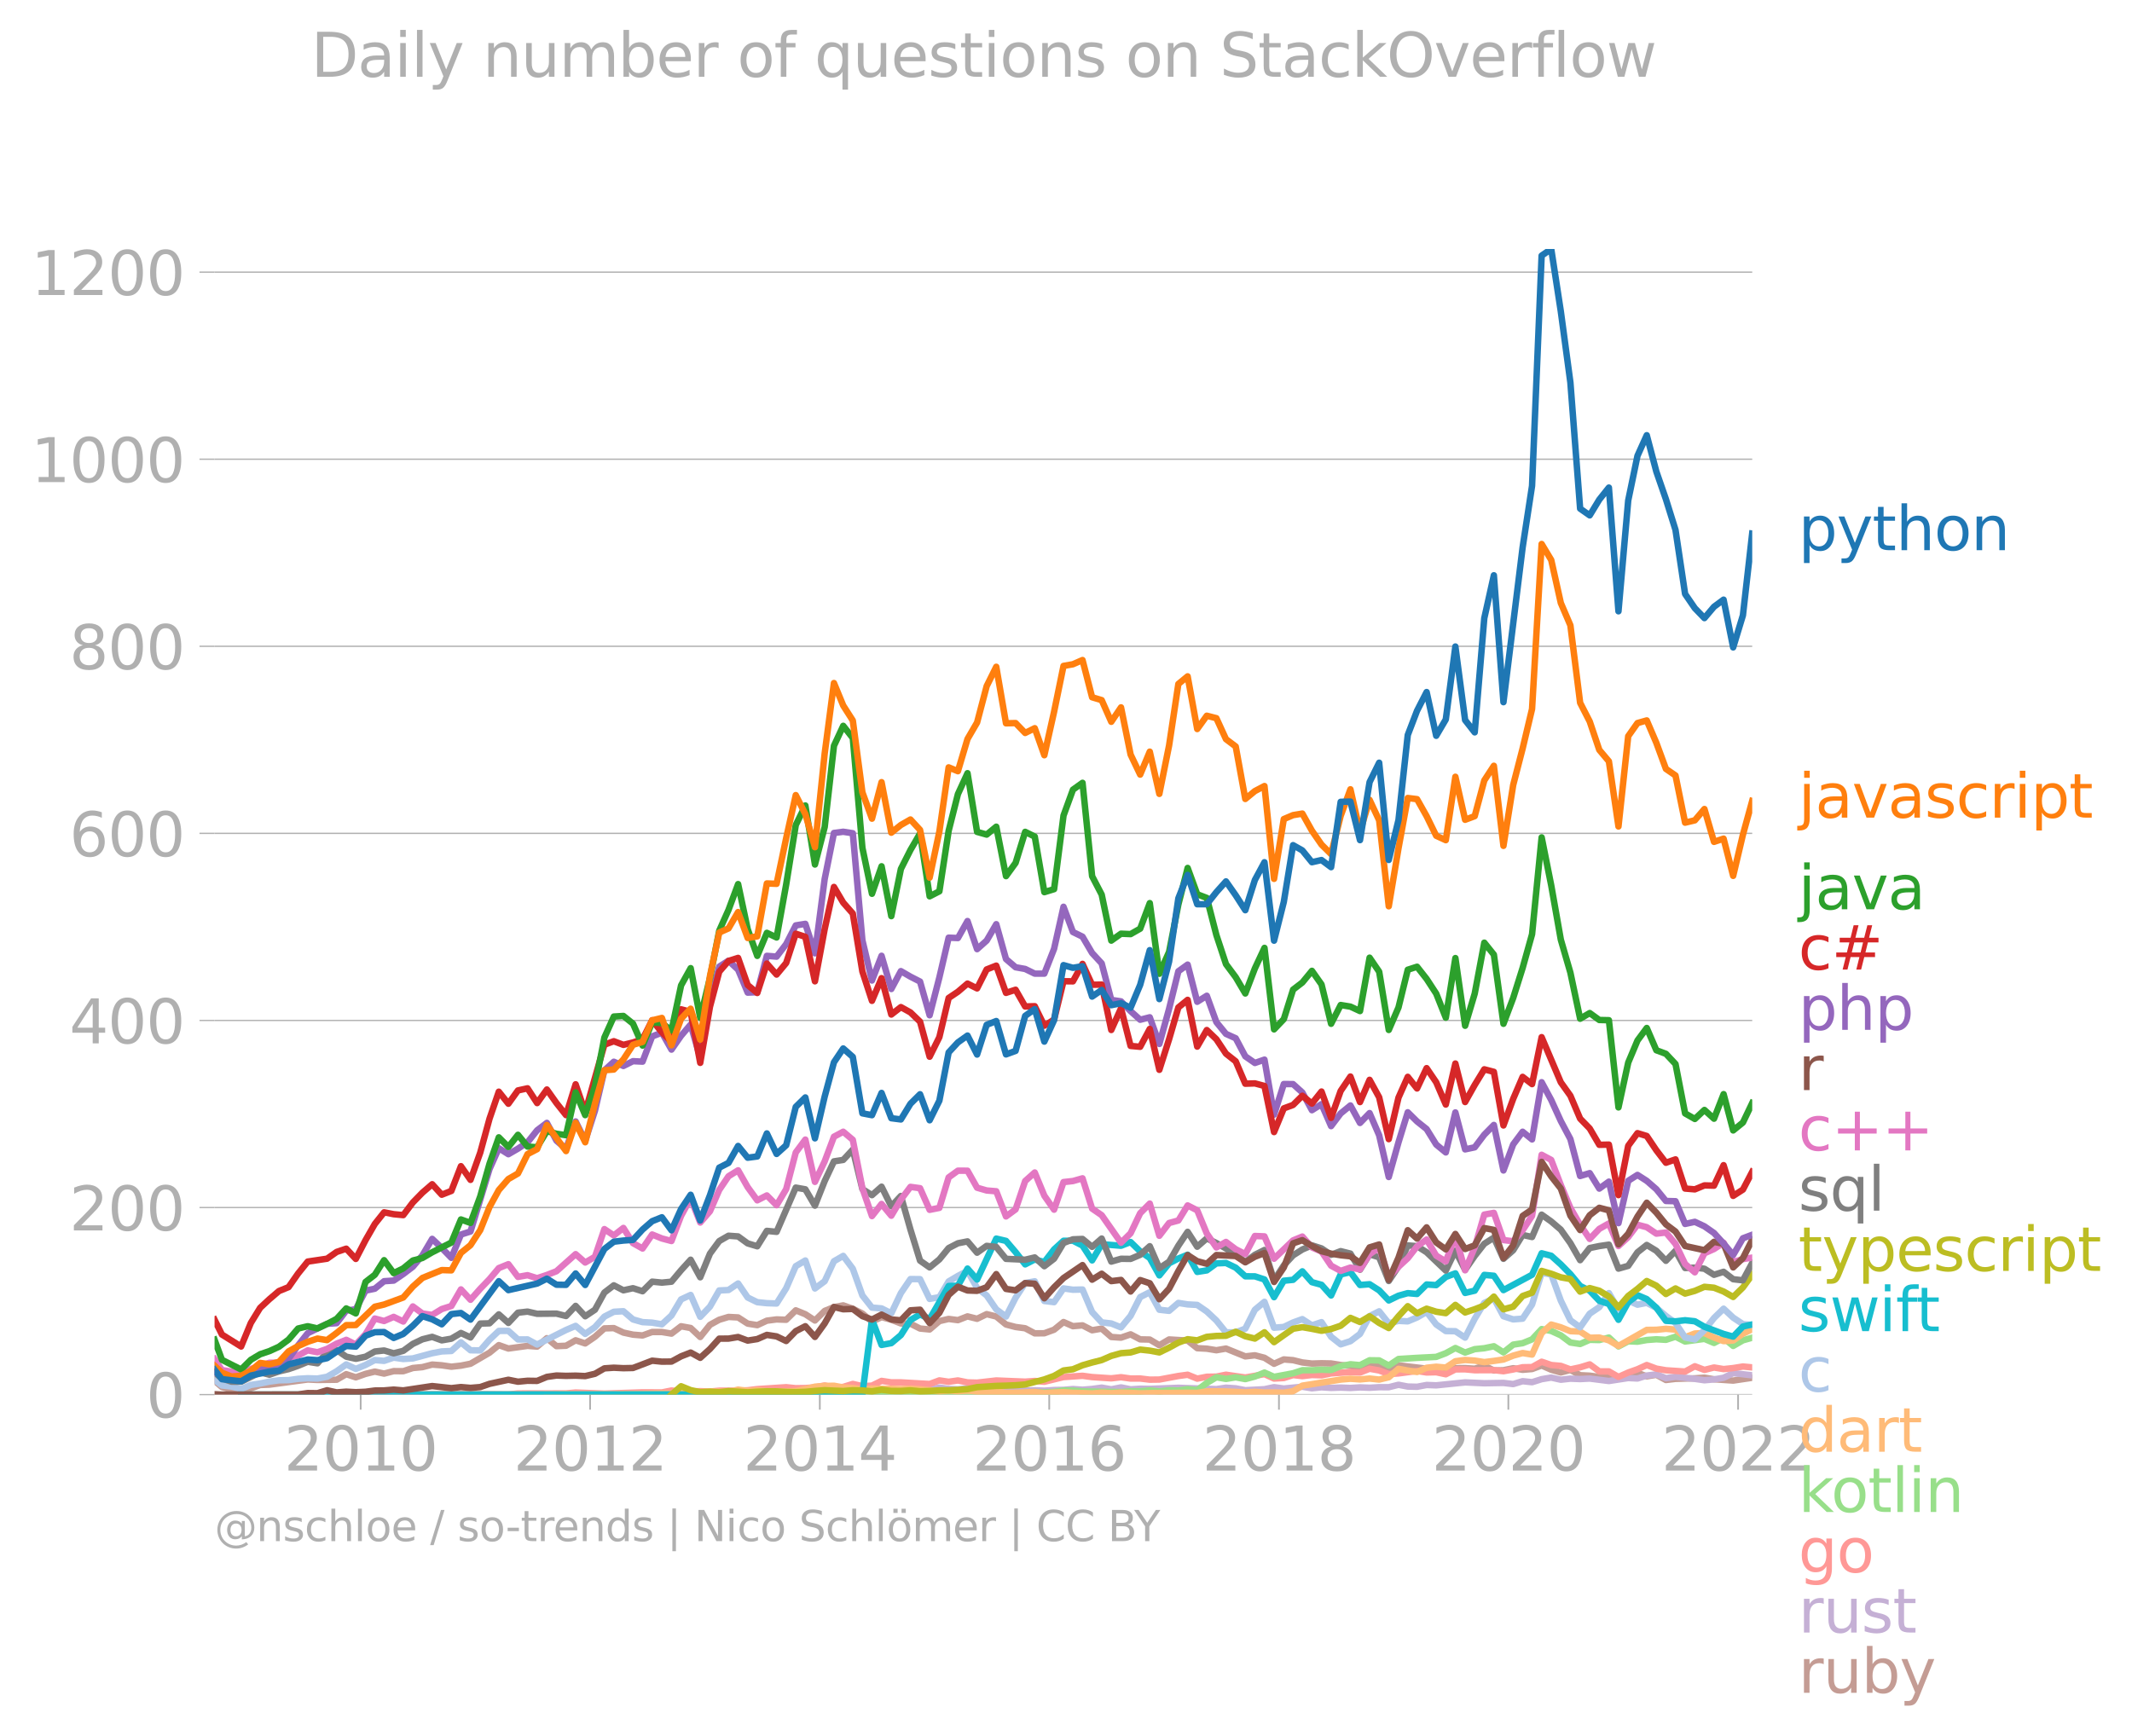 <svg xmlns:xlink="http://www.w3.org/1999/xlink" width="660.203" height="537.773" viewBox="0 0 495.152 403.33" xmlns="http://www.w3.org/2000/svg"><defs><style>*{stroke-linejoin:round;stroke-linecap:butt}</style></defs><g id="figure_1"><path d="M0 403.33h495.152V0H0v403.33z" style="fill:none" id="patch_1"/><g id="axes_1"><path d="M49.83 323.95h357.12V57.838H49.83V323.95z" style="fill:none" id="patch_2"/><g id="matplotlib.axis_1"><g id="xtick_1"><g id="line2d_1"><defs><path id="me3de9e120b" d="M0 0v3.5" style="stroke:#b0b0b0;stroke-width:.4"/></defs><use xlink:href="#me3de9e120b" x="83.768" y="323.95" style="fill:#b0b0b0;stroke:#b0b0b0;stroke-width:.4"/></g><g style="fill:#b0b0b0" transform="matrix(.14 0 0 -.14 65.953 341.588)" id="text_1"><defs><path id="DejaVuSans-32" d="M1228 531h2203V0H469v531q359 372 979 998 621 627 780 809 303 340 423 576 121 236 121 464 0 372-261 606-261 235-680 235-297 0-627-103-329-103-704-313v638q381 153 712 231 332 78 607 78 725 0 1156-363 431-362 431-968 0-288-108-546-107-257-392-607-78-91-497-524-418-433-1181-1211z" transform="scale(.016)"/><path id="DejaVuSans-30" d="M2034 4250q-487 0-733-480-245-479-245-1442 0-959 245-1439 246-480 733-480 491 0 736 480 246 480 246 1439 0 963-246 1442-245 480-736 480zm0 500q785 0 1199-621 414-620 414-1801 0-1178-414-1799Q2819-91 2034-91q-784 0-1198 620-414 621-414 1799 0 1181 414 1801 414 621 1198 621z" transform="scale(.016)"/><path id="DejaVuSans-31" d="M794 531h1031v3560L703 3866v575l1116 225h631V531h1031V0H794v531z" transform="scale(.016)"/></defs><use xlink:href="#DejaVuSans-32"/><use xlink:href="#DejaVuSans-30" x="63.623"/><use xlink:href="#DejaVuSans-31" x="127.246"/><use xlink:href="#DejaVuSans-30" x="190.869"/></g></g><g id="xtick_2"><use xlink:href="#me3de9e120b" x="137.048" y="323.95" style="fill:#b0b0b0;stroke:#b0b0b0;stroke-width:.4" id="line2d_2"/><g style="fill:#b0b0b0" transform="matrix(.14 0 0 -.14 119.233 341.588)" id="text_2"><use xlink:href="#DejaVuSans-32"/><use xlink:href="#DejaVuSans-30" x="63.623"/><use xlink:href="#DejaVuSans-31" x="127.246"/><use xlink:href="#DejaVuSans-32" x="190.869"/></g></g><g id="xtick_3"><use xlink:href="#me3de9e120b" x="190.401" y="323.95" style="fill:#b0b0b0;stroke:#b0b0b0;stroke-width:.4" id="line2d_3"/><g style="fill:#b0b0b0" transform="matrix(.14 0 0 -.14 172.586 341.588)" id="text_3"><defs><path id="DejaVuSans-34" d="M2419 4116 825 1625h1594v2491zm-166 550h794V1625h666v-525h-666V0h-628v1100H313v609l1940 2957z" transform="scale(.016)"/></defs><use xlink:href="#DejaVuSans-32"/><use xlink:href="#DejaVuSans-30" x="63.623"/><use xlink:href="#DejaVuSans-31" x="127.246"/><use xlink:href="#DejaVuSans-34" x="190.869"/></g></g><g id="xtick_4"><use xlink:href="#me3de9e120b" x="243.681" y="323.95" style="fill:#b0b0b0;stroke:#b0b0b0;stroke-width:.4" id="line2d_4"/><g style="fill:#b0b0b0" transform="matrix(.14 0 0 -.14 225.866 341.588)" id="text_4"><defs><path id="DejaVuSans-36" d="M2113 2584q-425 0-674-291-248-290-248-796 0-503 248-796 249-292 674-292t673 292q248 293 248 796 0 506-248 796-248 291-673 291zm1253 1979v-575q-238 112-480 171-242 60-480 60-625 0-955-422-329-422-376-1275 184 272 462 417 279 145 613 145 703 0 1111-427 408-426 408-1160 0-719-425-1154Q2819-91 2113-91q-810 0-1238 620-428 621-428 1799 0 1106 525 1764t1409 658q238 0 480-47t505-140z" transform="scale(.016)"/></defs><use xlink:href="#DejaVuSans-32"/><use xlink:href="#DejaVuSans-30" x="63.623"/><use xlink:href="#DejaVuSans-31" x="127.246"/><use xlink:href="#DejaVuSans-36" x="190.869"/></g></g><g id="xtick_5"><use xlink:href="#me3de9e120b" x="297.033" y="323.95" style="fill:#b0b0b0;stroke:#b0b0b0;stroke-width:.4" id="line2d_5"/><g style="fill:#b0b0b0" transform="matrix(.14 0 0 -.14 279.218 341.588)" id="text_5"><defs><path id="DejaVuSans-38" d="M2034 2216q-450 0-708-241-257-241-257-662 0-422 257-663 258-241 708-241t709 242q260 243 260 662 0 421-258 662-257 241-711 241zm-631 268q-406 100-633 378-226 279-226 679 0 559 398 884 399 325 1092 325 697 0 1094-325t397-884q0-400-227-679-226-278-629-378 456-106 710-416 255-309 255-755 0-679-414-1042Q2806-91 2034-91q-771 0-1186 362-414 363-414 1042 0 446 256 755 257 310 713 416zm-231 997q0-362 226-565 227-203 636-203 407 0 636 203 230 203 230 565 0 363-230 566-229 203-636 203-409 0-636-203-226-203-226-566z" transform="scale(.016)"/></defs><use xlink:href="#DejaVuSans-32"/><use xlink:href="#DejaVuSans-30" x="63.623"/><use xlink:href="#DejaVuSans-31" x="127.246"/><use xlink:href="#DejaVuSans-38" x="190.869"/></g></g><g id="xtick_6"><use xlink:href="#me3de9e120b" x="350.313" y="323.95" style="fill:#b0b0b0;stroke:#b0b0b0;stroke-width:.4" id="line2d_6"/><g style="fill:#b0b0b0" transform="matrix(.14 0 0 -.14 332.498 341.588)" id="text_6"><use xlink:href="#DejaVuSans-32"/><use xlink:href="#DejaVuSans-30" x="63.623"/><use xlink:href="#DejaVuSans-32" x="127.246"/><use xlink:href="#DejaVuSans-30" x="190.869"/></g></g><g id="xtick_7"><use xlink:href="#me3de9e120b" x="403.666" y="323.95" style="fill:#b0b0b0;stroke:#b0b0b0;stroke-width:.4" id="line2d_7"/><g style="fill:#b0b0b0" transform="matrix(.14 0 0 -.14 385.85 341.588)" id="text_7"><use xlink:href="#DejaVuSans-32"/><use xlink:href="#DejaVuSans-30" x="63.623"/><use xlink:href="#DejaVuSans-32" x="127.246"/><use xlink:href="#DejaVuSans-32" x="190.869"/></g></g></g><g id="matplotlib.axis_2"><g id="ytick_1"><path d="M49.83 323.95h357.12" clip-path="url(#p5b12402dcc)" style="fill:none;stroke:#b0b0b0;stroke-width:.3;stroke-linecap:square" id="line2d_8"/><g id="line2d_9"><defs><path id="mbe065d662a" d="M0 0h-3.5" style="stroke:#b0b0b0;stroke-width:.3"/></defs><use xlink:href="#mbe065d662a" x="49.83" y="323.95" style="fill:#b0b0b0;stroke:#b0b0b0;stroke-width:.3"/></g><use xlink:href="#DejaVuSans-30" style="fill:#b0b0b0" transform="matrix(.14 0 0 -.14 33.922 329.269)" id="text_8"/></g><g id="ytick_2"><path d="M49.83 280.494h357.12" clip-path="url(#p5b12402dcc)" style="fill:none;stroke:#b0b0b0;stroke-width:.3;stroke-linecap:square" id="line2d_10"/><use xlink:href="#mbe065d662a" x="49.83" y="280.494" style="fill:#b0b0b0;stroke:#b0b0b0;stroke-width:.3" id="line2d_11"/><g style="fill:#b0b0b0" transform="matrix(.14 0 0 -.14 16.108 285.813)" id="text_9"><use xlink:href="#DejaVuSans-32"/><use xlink:href="#DejaVuSans-30" x="63.623"/><use xlink:href="#DejaVuSans-30" x="127.246"/></g></g><g id="ytick_3"><path d="M49.83 237.038h357.12" clip-path="url(#p5b12402dcc)" style="fill:none;stroke:#b0b0b0;stroke-width:.3;stroke-linecap:square" id="line2d_12"/><use xlink:href="#mbe065d662a" x="49.83" y="237.038" style="fill:#b0b0b0;stroke:#b0b0b0;stroke-width:.3" id="line2d_13"/><g style="fill:#b0b0b0" transform="matrix(.14 0 0 -.14 16.108 242.357)" id="text_10"><use xlink:href="#DejaVuSans-34"/><use xlink:href="#DejaVuSans-30" x="63.623"/><use xlink:href="#DejaVuSans-30" x="127.246"/></g></g><g id="ytick_4"><path d="M49.83 193.582h357.12" clip-path="url(#p5b12402dcc)" style="fill:none;stroke:#b0b0b0;stroke-width:.3;stroke-linecap:square" id="line2d_14"/><use xlink:href="#mbe065d662a" x="49.83" y="193.582" style="fill:#b0b0b0;stroke:#b0b0b0;stroke-width:.3" id="line2d_15"/><g style="fill:#b0b0b0" transform="matrix(.14 0 0 -.14 16.108 198.9)" id="text_11"><use xlink:href="#DejaVuSans-36"/><use xlink:href="#DejaVuSans-30" x="63.623"/><use xlink:href="#DejaVuSans-30" x="127.246"/></g></g><g id="ytick_5"><path d="M49.83 150.126h357.12" clip-path="url(#p5b12402dcc)" style="fill:none;stroke:#b0b0b0;stroke-width:.3;stroke-linecap:square" id="line2d_16"/><use xlink:href="#mbe065d662a" x="49.83" y="150.126" style="fill:#b0b0b0;stroke:#b0b0b0;stroke-width:.3" id="line2d_17"/><g style="fill:#b0b0b0" transform="matrix(.14 0 0 -.14 16.108 155.445)" id="text_12"><use xlink:href="#DejaVuSans-38"/><use xlink:href="#DejaVuSans-30" x="63.623"/><use xlink:href="#DejaVuSans-30" x="127.246"/></g></g><g id="ytick_6"><path d="M49.83 106.67h357.12" clip-path="url(#p5b12402dcc)" style="fill:none;stroke:#b0b0b0;stroke-width:.3;stroke-linecap:square" id="line2d_18"/><use xlink:href="#mbe065d662a" x="49.83" y="106.67" style="fill:#b0b0b0;stroke:#b0b0b0;stroke-width:.3" id="line2d_19"/><g style="fill:#b0b0b0" transform="matrix(.14 0 0 -.14 7.2 111.989)" id="text_13"><use xlink:href="#DejaVuSans-31"/><use xlink:href="#DejaVuSans-30" x="63.623"/><use xlink:href="#DejaVuSans-30" x="127.246"/><use xlink:href="#DejaVuSans-30" x="190.869"/></g></g><g id="ytick_7"><path d="M49.83 63.214h357.12" clip-path="url(#p5b12402dcc)" style="fill:none;stroke:#b0b0b0;stroke-width:.3;stroke-linecap:square" id="line2d_20"/><use xlink:href="#mbe065d662a" x="49.83" y="63.214" style="fill:#b0b0b0;stroke:#b0b0b0;stroke-width:.3" id="line2d_21"/><g style="fill:#b0b0b0" transform="matrix(.14 0 0 -.14 7.2 68.533)" id="text_14"><use xlink:href="#DejaVuSans-31"/><use xlink:href="#DejaVuSans-32" x="63.623"/><use xlink:href="#DejaVuSans-30" x="127.246"/><use xlink:href="#DejaVuSans-30" x="190.869"/></g></g></g><path d="m49.83 320.731 1.715 1.467 2.226.593 2.226.03 2.263-.336 2.153-.762 2.153-.086 8.904-1.199 2.263.112 4.452-.056 2.226-1.288 2.226.728 2.263-.8 2.153-.53 2.153.468 2.226-.576 2.226.015 2.226-.74 2.226-.206 2.263-.59 2.226.167 2.226.324 2.226-.245 2.226-.441 4.416-2.569 2.153-1.756 2.226.79 4.452-.615 2.226.168 2.263-1.948 2.226 1.845 2.226-.093 2.226-1.269 2.226.73 2.262-1.55 2.19-1.945 2.19-.066 2.226 1.042 2.226.479 2.226.187 2.226-.804 2.262.007 2.226.37 2.227-1.709 2.226.405 2.226 2.09 2.262-2.831 2.153-1.178 2.153-.651 2.227.115 2.226 1.434 2.226.355 2.226-1.035 2.262-.295 2.226.084 2.226-2.193 2.226.904 2.227 1.458 2.262-2.23 2.153-.88 2.153-.402 2.226.787 2.226 1.106 2.226 1.878 2.227-1.044 2.262.602 2.226.869 2.226.057 2.226 1.124 2.226.214 2.263-1.941 2.153-.503 2.153.279 2.226-.874 2.226.558 2.226-1.08 2.226.547 2.263 1.858 2.226.58 2.226.296 2.226 1.181 2.226-.018 2.263-.827 2.19-1.781 2.189.961 2.226-.19 2.226 1.137 2.226-.383 2.226 1.946 2.263.154 2.226-.767 2.226 1.166 2.226.043 2.226 1.324 2.263-1.346 4.306.26 2.226 1.768 2.226.117 2.226.361 2.226-.389 4.489 1.816 2.226-.253 2.226.58 2.226 1.39 2.263-1.01 2.153.172 2.153.53 2.226.257 2.226-.069 2.226.047 2.226.353 2.263.21 2.226.451 2.226-.682 4.452.834 2.262-.729 6.533.773 2.226.278 2.226.062 2.226-.44 2.262-.035 2.226.142 2.227-.689 2.226 1.095 2.226-.05 2.262-.463 2.19.364 2.19-.182 2.225-.82 2.227.981 2.226.633 2.226-.577 2.262 1.22 2.226.11 2.226.297 2.226-.42 2.226.588 2.263-.512 2.153-.608 2.153.811 2.226-.366 2.226 1.214 2.226-.265 4.49-.127 2.225-.148 2.226.372 4.452.302 4.416-.652h0" clip-path="url(#p5b12402dcc)" style="fill:none;stroke:#c49c94;stroke-width:1.5;stroke-linecap:square" id="line2d_22"/><path d="M95.884 323.95h33.355l42.186-.087 2.226-.06 4.452.063 11.167-.007 2.262-.19 4.306.078 4.452-.113 2.226-.046 4.49-.55 2.225.238 2.226-.574 2.226.11 2.226-.047 2.263-.448 2.153.306 2.153.107 4.452-.54 2.226.05 4.489.4 4.452.378 2.226-.068 2.226.089 2.263-.155 2.19-.036 2.189-.188 2.226.153 2.226-.174 2.226-.312 2.226.396 2.263-.448 2.226.45 2.226-.142 2.226.034 6.642-.25 8.831.308 2.226-.33 2.263.154 2.226.43 4.452-.232 2.226-.471 2.263.315 4.306-.414 2.226.353 2.226-.233 2.226.146 2.226-.076 2.263.09 2.226-.137 2.226.089 2.226-.133 2.226.007 2.262-.568 2.153.415 2.154.054 2.226-.422 2.226.086 6.714-.687 4.453.203 4.452-.077 2.262.267 2.19-.671 2.19.236 2.225-.704 2.227-.368 2.226.498 2.226-.246 2.262.091 2.226-.113 4.452.565 4.49-.69 2.152.107 2.153-.682 2.226-.278 2.226.888 2.226-.33 4.49.491 2.225.32 2.226-.194 2.226-.385 2.226-1.08 4.416.513h0" clip-path="url(#p5b12402dcc)" style="fill:none;stroke:#c5b0d5;stroke-width:1.5;stroke-linecap:square" id="line2d_23"/><path d="m78.185 323.95 2.226-.478 2.226.4 6.569.022 20.071-.07 8.795.075 2.226-.209 11.167-.02 2.226-.198 6.678.246 8.868-.29 4.488.017 2.226-.444 2.227.234 4.452-.077 2.262.084 2.153-.2 4.38-.005 2.226-.096 2.226-.266 6.714-.442 2.226.23 2.226-.034 2.227-.161 2.262-.442 2.153.525 2.153-.188 2.226-.69 2.226.514 2.226-.123 2.227-1.096 2.262.343h2.226l6.678.379 2.263-.841 2.153.321 2.153-.307 2.226.455 2.226.056 4.452-.504 4.49.187 2.225.086 2.226-.158 2.226.179 4.452-1.083 4.416-.299 2.226.296 4.452.294 2.263-.26 2.226.308 2.226-.006 2.226.267 2.226-.029 4.416-.825 2.153-.29 2.226.905 2.226-.435 2.226-.036 2.226-.44 4.489.65 4.452-.79 2.226 1.03 2.263-.12 2.153-.69 2.153.242 2.226-.259 2.226.077 2.226-.446 4.489-.31 2.226.114 2.226-.886 2.226.401 2.226.84 2.262-.155 4.307-.567 2.226.346 2.226-.052 2.226.472 2.226-1.138 2.262-.014 2.226.21 4.453-.022 2.226.254 2.262-.407 2.19-.515 2.19-.038 2.225-1.242 2.227.765 2.226.198 2.226.818 2.262-.483 2.226-.682 2.226 1.628 2.226.001 2.226 1.282 2.263-1.017 2.153-.766 2.153-.979 2.226.836 2.226.384 4.453.294 2.262-1.227 2.226.846 2.226-.558 2.226.37 2.226-.237 2.263-.365 2.153.21h0" clip-path="url(#p5b12402dcc)" style="fill:none;stroke:#ff9896;stroke-width:1.5;stroke-linecap:square" id="line2d_24"/><g style="fill:#1f77b4" transform="matrix(.14 0 0 -.14 417.664 127.807)" id="text_15"><defs><path id="DejaVuSans-70" d="M1159 525v-1856H581v4831h578v-531q182 312 458 463 277 152 661 152 638 0 1036-506 399-506 399-1331T3314 415Q2916-91 2278-91q-384 0-661 152-276 152-458 464zm1957 1222q0 634-261 995t-717 361q-457 0-718-361t-261-995q0-634 261-995t718-361q456 0 717 361t261 995z" transform="scale(.016)"/><path id="DejaVuSans-79" d="M2059-325q-243-625-475-815-231-191-618-191H506v481h338q237 0 368 113 132 112 291 531l103 262L191 3500h609L1894 763l1094 2737h609L2059-325z" transform="scale(.016)"/><path id="DejaVuSans-74" d="M1172 4494v-994h1184v-447H1172V1153q0-428 117-550t477-122h590V0h-590q-666 0-919 248-253 249-253 905v1900H172v447h422v994h578z" transform="scale(.016)"/><path id="DejaVuSans-68" d="M3513 2113V0h-575v2094q0 497-194 743-194 247-581 247-466 0-735-297-269-296-269-809V0H581v4863h578V2956q207 316 486 472 280 156 646 156 603 0 912-373 310-373 310-1098z" transform="scale(.016)"/><path id="DejaVuSans-6f" d="M1959 3097q-462 0-731-361t-269-989q0-628 267-989 268-361 733-361 460 0 728 362 269 363 269 988 0 622-269 986-268 364-728 364zm0 487q750 0 1178-488 429-487 429-1349 0-859-429-1349Q2709-91 1959-91q-753 0-1180 489-426 490-426 1349 0 862 426 1349 427 488 1180 488z" transform="scale(.016)"/><path id="DejaVuSans-6e" d="M3513 2113V0h-575v2094q0 497-194 743-194 247-581 247-466 0-735-297-269-296-269-809V0H581v3500h578v-544q207 316 486 472 280 156 646 156 603 0 912-373 310-373 310-1098z" transform="scale(.016)"/></defs><use xlink:href="#DejaVuSans-70"/><use xlink:href="#DejaVuSans-79" x="63.477"/><use xlink:href="#DejaVuSans-74" x="122.656"/><use xlink:href="#DejaVuSans-68" x="161.865"/><use xlink:href="#DejaVuSans-6f" x="225.244"/><use xlink:href="#DejaVuSans-6e" x="286.426"/></g><g style="fill:#ff7f0e" transform="matrix(.14 0 0 -.14 417.664 189.933)" id="text_16"><defs><path id="DejaVuSans-6a" d="M603 3500h575V-63q0-668-255-968-254-300-820-300h-219v487H38q328 0 446 152Q603-541 603-63v3563zm0 1363h575v-729H603v729z" transform="scale(.016)"/><path id="DejaVuSans-61" d="M2194 1759q-697 0-966-159t-269-544q0-306 202-486 202-179 548-179 479 0 768 339t289 901v128h-572zm1147 238V0h-575v531q-197-318-491-470T1556-91q-537 0-855 302-317 302-317 808 0 590 395 890 396 300 1180 300h807v57q0 397-261 614t-733 217q-300 0-585-72-284-72-546-216v532q315 122 612 182 297 61 578 61 760 0 1135-394 375-393 375-1193z" transform="scale(.016)"/><path id="DejaVuSans-76" d="M191 3500h609L1894 563l1094 2937h609L2284 0h-781L191 3500z" transform="scale(.016)"/><path id="DejaVuSans-73" d="M2834 3397v-544q-243 125-506 187-262 63-544 63-428 0-642-131t-214-394q0-200 153-314t616-217l197-44q612-131 870-370t258-667q0-488-386-773Q2250-91 1575-91q-281 0-586 55T347 128v594q319-166 628-249 309-82 613-82 406 0 624 139 219 139 219 392 0 234-158 359-157 125-692 241l-200 47q-534 112-772 345-237 233-237 639 0 494 350 762 350 269 994 269 318 0 599-47 282-46 519-140z" transform="scale(.016)"/><path id="DejaVuSans-63" d="M3122 3366v-538q-244 135-489 202t-495 67q-560 0-870-355-309-354-309-995t309-996q310-354 870-354 250 0 495 67t489 202V134Q2881 22 2623-34q-257-57-548-57-791 0-1257 497-465 497-465 1341 0 856 470 1346 471 491 1290 491 265 0 518-55 253-54 491-163z" transform="scale(.016)"/><path id="DejaVuSans-72" d="M2631 2963q-97 56-211 82-114 27-251 27-488 0-749-317t-261-911V0H581v3500h578v-544q182 319 472 473 291 155 707 155 59 0 131-8 72-7 159-23l3-590z" transform="scale(.016)"/><path id="DejaVuSans-69" d="M603 3500h575V0H603v3500zm0 1363h575v-729H603v729z" transform="scale(.016)"/></defs><use xlink:href="#DejaVuSans-6a"/><use xlink:href="#DejaVuSans-61" x="27.783"/><use xlink:href="#DejaVuSans-76" x="89.063"/><use xlink:href="#DejaVuSans-61" x="148.242"/><use xlink:href="#DejaVuSans-73" x="209.521"/><use xlink:href="#DejaVuSans-63" x="261.621"/><use xlink:href="#DejaVuSans-72" x="316.602"/><use xlink:href="#DejaVuSans-69" x="357.715"/><use xlink:href="#DejaVuSans-70" x="385.498"/><use xlink:href="#DejaVuSans-74" x="448.975"/></g><g style="fill:#2ca02c" transform="matrix(.14 0 0 -.14 417.664 211.218)" id="text_17"><use xlink:href="#DejaVuSans-6a"/><use xlink:href="#DejaVuSans-61" x="27.783"/><use xlink:href="#DejaVuSans-76" x="89.063"/><use xlink:href="#DejaVuSans-61" x="148.242"/></g><g style="fill:#d62728" transform="matrix(.14 0 0 -.14 417.664 225.218)" id="text_18"><defs><path id="DejaVuSans-23" d="M3272 2816h-909l-263-1044h916l256 1044zm-469 1778-325-1297h913l328 1297h500l-322-1297h975v-481H3775l-256-1044h994v-478H3397L3072 0h-500l322 1294h-916L1656 0h-503l325 1294H494v478h1100l262 1044H850v481h1128l319 1297h506z" transform="scale(.016)"/></defs><use xlink:href="#DejaVuSans-63"/><use xlink:href="#DejaVuSans-23" x="54.98"/></g><g style="fill:#9467bd" transform="matrix(.14 0 0 -.14 417.664 239.218)" id="text_19"><use xlink:href="#DejaVuSans-70"/><use xlink:href="#DejaVuSans-68" x="63.477"/><use xlink:href="#DejaVuSans-70" x="126.855"/></g><use xlink:href="#DejaVuSans-72" style="fill:#8c564b" transform="matrix(.14 0 0 -.14 417.664 253.218)" id="text_20"/><g style="fill:#e377c2" transform="matrix(.14 0 0 -.14 417.664 267.218)" id="text_21"><defs><path id="DejaVuSans-2b" d="M2944 4013V2272h1740v-531H2944V0h-525v1741H678v531h1741v1741h525z" transform="scale(.016)"/></defs><use xlink:href="#DejaVuSans-63"/><use xlink:href="#DejaVuSans-2b" x="54.98"/><use xlink:href="#DejaVuSans-2b" x="138.77"/></g><g style="fill:#7f7f7f" transform="matrix(.14 0 0 -.14 417.664 281.218)" id="text_22"><defs><path id="DejaVuSans-71" d="M947 1747q0-634 261-995t717-361q456 0 718 361 263 361 263 995t-263 995q-262 361-718 361t-717-361q-261-361-261-995zM2906 525q-181-312-458-464-276-152-664-152-634 0-1033 506-398 507-398 1332t398 1331q399 506 1033 506 388 0 664-152 277-151 458-463v531h575v-4831h-575V525z" transform="scale(.016)"/><path id="DejaVuSans-6c" d="M603 4863h575V0H603v4863z" transform="scale(.016)"/></defs><use xlink:href="#DejaVuSans-73"/><use xlink:href="#DejaVuSans-71" x="52.1"/><use xlink:href="#DejaVuSans-6c" x="115.576"/></g><g style="fill:#bcbd22" transform="matrix(.14 0 0 -.14 417.664 295.218)" id="text_23"><defs><path id="DejaVuSans-65" d="M3597 1894v-281H953q38-594 358-905t892-311q331 0 642 81t618 244V178Q3153 47 2828-22t-659-69q-838 0-1327 487-489 488-489 1320 0 859 464 1363 464 505 1252 505 706 0 1117-455 411-454 411-1235zm-575 169q-6 471-264 752-258 282-683 282-481 0-770-272t-333-766l2050 4z" transform="scale(.016)"/></defs><use xlink:href="#DejaVuSans-74"/><use xlink:href="#DejaVuSans-79" x="39.209"/><use xlink:href="#DejaVuSans-70" x="98.389"/><use xlink:href="#DejaVuSans-65" x="161.865"/><use xlink:href="#DejaVuSans-73" x="223.389"/><use xlink:href="#DejaVuSans-63" x="275.488"/><use xlink:href="#DejaVuSans-72" x="330.469"/><use xlink:href="#DejaVuSans-69" x="371.582"/><use xlink:href="#DejaVuSans-70" x="399.365"/><use xlink:href="#DejaVuSans-74" x="462.842"/></g><g style="fill:#17becf" transform="matrix(.14 0 0 -.14 417.664 309.218)" id="text_24"><defs><path id="DejaVuSans-77" d="M269 3500h575l719-2731 715 2731h678l719-2731 716 2731h575L4050 0h-678l-753 2869L1863 0h-679L269 3500z" transform="scale(.016)"/><path id="DejaVuSans-66" d="M2375 4863v-479h-550q-309 0-430-125-120-125-120-450v-309h947v-447h-947V0H697v3053H147v447h550v244q0 584 272 851 272 268 862 268h544z" transform="scale(.016)"/></defs><use xlink:href="#DejaVuSans-73"/><use xlink:href="#DejaVuSans-77" x="52.1"/><use xlink:href="#DejaVuSans-69" x="133.887"/><use xlink:href="#DejaVuSans-66" x="161.67"/><use xlink:href="#DejaVuSans-74" x="195.125"/></g><use xlink:href="#DejaVuSans-63" style="fill:#aec7e8" transform="matrix(.14 0 0 -.14 417.664 323.218)" id="text_25"/><g style="fill:#ffbb78" transform="matrix(.14 0 0 -.14 417.664 337.218)" id="text_26"><defs><path id="DejaVuSans-64" d="M2906 2969v1894h575V0h-575v525q-181-312-458-464-276-152-664-152-634 0-1033 506-398 507-398 1332t398 1331q399 506 1033 506 388 0 664-152 277-151 458-463zM947 1747q0-634 261-995t717-361q456 0 718 361 263 361 263 995t-263 995q-262 361-718 361t-717-361q-261-361-261-995z" transform="scale(.016)"/></defs><use xlink:href="#DejaVuSans-64"/><use xlink:href="#DejaVuSans-61" x="63.477"/><use xlink:href="#DejaVuSans-72" x="124.756"/><use xlink:href="#DejaVuSans-74" x="165.869"/></g><g style="fill:#98df8a" transform="matrix(.14 0 0 -.14 417.664 351.218)" id="text_27"><defs><path id="DejaVuSans-6b" d="M581 4863h578V1991l1716 1509h734L1753 1863 3688 0h-750L1159 1709V0H581v4863z" transform="scale(.016)"/></defs><use xlink:href="#DejaVuSans-6b"/><use xlink:href="#DejaVuSans-6f" x="54.285"/><use xlink:href="#DejaVuSans-74" x="115.467"/><use xlink:href="#DejaVuSans-6c" x="154.676"/><use xlink:href="#DejaVuSans-69" x="182.459"/><use xlink:href="#DejaVuSans-6e" x="210.242"/></g><g style="fill:#ff9896" transform="matrix(.14 0 0 -.14 417.664 365.218)" id="text_28"><defs><path id="DejaVuSans-67" d="M2906 1791q0 625-258 968-257 344-723 344-462 0-720-344-258-343-258-968 0-622 258-966t720-344q466 0 723 344 258 344 258 966zm575-1357q0-893-397-1329-396-436-1215-436-303 0-572 45t-522 139v559q253-137 500-202 247-66 503-66 566 0 847 295t281 892v285q-178-310-456-463T1784 0Q1141 0 747 490 353 981 353 1791q0 812 394 1302 394 491 1037 491 388 0 666-153t456-462v531h575V434z" transform="scale(.016)"/></defs><use xlink:href="#DejaVuSans-67"/><use xlink:href="#DejaVuSans-6f" x="63.477"/></g><g style="fill:#c5b0d5" transform="matrix(.14 0 0 -.14 417.664 379.218)" id="text_29"><defs><path id="DejaVuSans-75" d="M544 1381v2119h575V1403q0-497 193-746 194-248 582-248 465 0 735 297 271 297 271 810v1984h575V0h-575v538q-209-319-486-474-276-155-642-155-603 0-916 375-312 375-312 1097zm1447 2203z" transform="scale(.016)"/></defs><use xlink:href="#DejaVuSans-72"/><use xlink:href="#DejaVuSans-75" x="41.113"/><use xlink:href="#DejaVuSans-73" x="104.492"/><use xlink:href="#DejaVuSans-74" x="156.592"/></g><g style="fill:#c49c94" transform="matrix(.14 0 0 -.14 417.664 393.218)" id="text_30"><defs><path id="DejaVuSans-62" d="M3116 1747q0 634-261 995t-717 361q-457 0-718-361t-261-995q0-634 261-995t718-361q456 0 717 361t261 995zM1159 2969q182 312 458 463 277 152 661 152 638 0 1036-506 399-506 399-1331T3314 415Q2916-91 2278-91q-384 0-661 152-276 152-458 464V0H581v4863h578V2969z" transform="scale(.016)"/></defs><use xlink:href="#DejaVuSans-72"/><use xlink:href="#DejaVuSans-75" x="41.113"/><use xlink:href="#DejaVuSans-62" x="104.492"/><use xlink:href="#DejaVuSans-79" x="167.969"/></g><g style="fill:#b0b0b0" transform="matrix(.097 0 0 -.097 49.83 357.986)" id="text_31"><defs><path id="DejaVuSans-40" d="M2381 1678q0-447 222-702 222-254 610-254 384 0 604 256 221 256 221 700 0 438-225 695-225 258-607 258-378 0-602-256-223-256-223-697zm1703-934q-187-241-429-355t-564-114q-538 0-874 389t-336 1014q0 625 337 1015 338 391 873 391 322 0 565-117 244-117 428-354v409h447V722q457 69 714 417 258 349 258 902 0 334-99 628-98 294-298 544-325 409-792 626t-1017 217q-384 0-738-102-353-101-653-301-490-319-767-836-276-517-276-1120 0-497 179-932 180-434 521-765 328-325 759-495 431-171 922-171 403 0 792 136t714 389l281-347q-390-303-851-464t-936-161q-578 0-1091 205-512 205-912 595Q841 78 631 592q-209 514-209 1105 0 569 212 1084 213 516 607 907 403 396 931 607t1119 211q662 0 1229-272 568-271 952-771 234-307 357-666 124-359 124-744 0-822-497-1297T4084 263v481z" transform="scale(.016)"/><path id="DejaVuSans-2f" d="M1625 4666h531L531-594H0l1625 5260z" transform="scale(.016)"/><path id="DejaVuSans-2d" d="M313 2009h1684v-512H313v512z" transform="scale(.016)"/><path id="DejaVuSans-7c" d="M1344 4891v-6400H813v6400h531z" transform="scale(.016)"/><path id="DejaVuSans-4e" d="M628 4666h850L3547 763v3903h612V0h-850L1241 3903V0H628v4666z" transform="scale(.016)"/><path id="DejaVuSans-53" d="M3425 4513v-616q-359 172-678 256-319 85-616 85-515 0-795-200t-280-569q0-310 186-468 186-157 705-254l381-78q706-135 1042-474t336-907q0-679-455-1029Q2797-91 1919-91q-331 0-705 75-373 75-773 222v650q384-215 753-325 369-109 725-109 540 0 834 212 294 213 294 607 0 343-211 537t-692 291l-385 75q-706 140-1022 440-315 300-315 835 0 619 436 975t1201 356q329 0 669-60 341-59 697-177z" transform="scale(.016)"/><path id="DejaVuSans-f6" d="M1959 3097q-462 0-731-361t-269-989q0-628 267-989 268-361 733-361 460 0 728 362 269 363 269 988 0 622-269 986-268 364-728 364zm0 487q750 0 1178-488 429-487 429-1349 0-859-429-1349Q2709-91 1959-91q-753 0-1180 489-426 490-426 1349 0 862 426 1349 427 488 1180 488zm295 1266h634v-631h-634v631zm-1222 0h634v-631h-634v631z" transform="scale(.016)"/><path id="DejaVuSans-6d" d="M3328 2828q216 388 516 572t706 184q547 0 844-383 297-382 297-1088V0h-578v2094q0 503-179 746-178 244-543 244-447 0-707-297-259-296-259-809V0h-578v2094q0 506-178 748t-550 242q-441 0-701-298-259-298-259-808V0H581v3500h578v-544q197 322 472 475t653 153q382 0 649-194 267-193 395-562z" transform="scale(.016)"/><path id="DejaVuSans-43" d="M4122 4306v-665q-319 297-680 443-361 147-767 147-800 0-1225-489t-425-1414q0-922 425-1411t1225-489q406 0 767 147t680 444V359q-331-225-702-338-370-112-782-112-1060 0-1670 648-609 649-609 1771 0 1125 609 1773 610 649 1670 649 418 0 788-111 371-111 696-333z" transform="scale(.016)"/><path id="DejaVuSans-42" d="M1259 2228V519h1013q509 0 754 211 246 211 246 645 0 438-246 645-245 208-754 208H1259zm0 1919V2741h935q462 0 688 173 227 174 227 530 0 353-227 528-226 175-688 175h-935zm-631 519h1613q722 0 1112-300 391-300 391-853 0-429-200-682t-588-315q466-100 724-418 258-317 258-792 0-625-425-966Q3088 0 2303 0H628v4666z" transform="scale(.016)"/><path id="DejaVuSans-59" d="M-13 4666h679l1293-1919 1285 1919h678L2272 2222V0h-634v2222L-13 4666z" transform="scale(.016)"/></defs><use xlink:href="#DejaVuSans-40"/><use xlink:href="#DejaVuSans-6e" x="100"/><use xlink:href="#DejaVuSans-73" x="163.379"/><use xlink:href="#DejaVuSans-63" x="215.479"/><use xlink:href="#DejaVuSans-68" x="270.459"/><use xlink:href="#DejaVuSans-6c" x="333.838"/><use xlink:href="#DejaVuSans-6f" x="361.621"/><use xlink:href="#DejaVuSans-65" x="422.803"/><use xlink:href="#DejaVuSans-20" x="484.326"/><use xlink:href="#DejaVuSans-2f" x="516.113"/><use xlink:href="#DejaVuSans-20" x="549.805"/><use xlink:href="#DejaVuSans-73" x="581.592"/><use xlink:href="#DejaVuSans-6f" x="633.691"/><use xlink:href="#DejaVuSans-2d" x="696.748"/><use xlink:href="#DejaVuSans-74" x="732.832"/><use xlink:href="#DejaVuSans-72" x="772.041"/><use xlink:href="#DejaVuSans-65" x="810.904"/><use xlink:href="#DejaVuSans-6e" x="872.428"/><use xlink:href="#DejaVuSans-64" x="935.807"/><use xlink:href="#DejaVuSans-73" x="999.283"/><use xlink:href="#DejaVuSans-20" x="1051.383"/><use xlink:href="#DejaVuSans-7c" x="1083.17"/><use xlink:href="#DejaVuSans-20" x="1116.861"/><use xlink:href="#DejaVuSans-4e" x="1148.648"/><use xlink:href="#DejaVuSans-69" x="1223.453"/><use xlink:href="#DejaVuSans-63" x="1251.236"/><use xlink:href="#DejaVuSans-6f" x="1306.217"/><use xlink:href="#DejaVuSans-20" x="1367.398"/><use xlink:href="#DejaVuSans-53" x="1399.186"/><use xlink:href="#DejaVuSans-63" x="1462.662"/><use xlink:href="#DejaVuSans-68" x="1517.643"/><use xlink:href="#DejaVuSans-6c" x="1581.021"/><use xlink:href="#DejaVuSans-f6" x="1608.805"/><use xlink:href="#DejaVuSans-6d" x="1669.986"/><use xlink:href="#DejaVuSans-65" x="1767.398"/><use xlink:href="#DejaVuSans-72" x="1828.922"/><use xlink:href="#DejaVuSans-20" x="1870.035"/><use xlink:href="#DejaVuSans-7c" x="1901.822"/><use xlink:href="#DejaVuSans-20" x="1935.514"/><use xlink:href="#DejaVuSans-43" x="1967.301"/><use xlink:href="#DejaVuSans-43" x="2037.125"/><use xlink:href="#DejaVuSans-20" x="2106.949"/><use xlink:href="#DejaVuSans-42" x="2138.736"/><use xlink:href="#DejaVuSans-59" x="2201.84"/></g><g style="fill:#b0b0b0" transform="matrix(.14 0 0 -.14 72.244 17.838)" id="text_32"><defs><path id="DejaVuSans-44" d="M1259 4147V519h763q966 0 1414 437 448 438 448 1382 0 937-448 1373t-1414 436h-763zm-631 519h1297q1356 0 1990-564 635-564 635-1764 0-1207-638-1773Q3275 0 1925 0H628v4666z" transform="scale(.016)"/><path id="DejaVuSans-4f" d="M2522 4238q-688 0-1093-513-404-512-404-1397 0-881 404-1394 405-512 1093-512 687 0 1089 512 402 513 402 1394 0 885-402 1397-402 513-1089 513zm0 512q981 0 1568-658 588-658 588-1764 0-1103-588-1761Q3503-91 2522-91q-984 0-1574 656-589 657-589 1763t589 1764q590 658 1574 658z" transform="scale(.016)"/></defs><use xlink:href="#DejaVuSans-44"/><use xlink:href="#DejaVuSans-61" x="77.002"/><use xlink:href="#DejaVuSans-69" x="138.281"/><use xlink:href="#DejaVuSans-6c" x="166.064"/><use xlink:href="#DejaVuSans-79" x="193.848"/><use xlink:href="#DejaVuSans-20" x="253.027"/><use xlink:href="#DejaVuSans-6e" x="284.814"/><use xlink:href="#DejaVuSans-75" x="348.193"/><use xlink:href="#DejaVuSans-6d" x="411.572"/><use xlink:href="#DejaVuSans-62" x="508.984"/><use xlink:href="#DejaVuSans-65" x="572.461"/><use xlink:href="#DejaVuSans-72" x="633.984"/><use xlink:href="#DejaVuSans-20" x="675.098"/><use xlink:href="#DejaVuSans-6f" x="706.885"/><use xlink:href="#DejaVuSans-66" x="768.066"/><use xlink:href="#DejaVuSans-20" x="803.271"/><use xlink:href="#DejaVuSans-71" x="835.059"/><use xlink:href="#DejaVuSans-75" x="898.535"/><use xlink:href="#DejaVuSans-65" x="961.914"/><use xlink:href="#DejaVuSans-73" x="1023.438"/><use xlink:href="#DejaVuSans-74" x="1075.537"/><use xlink:href="#DejaVuSans-69" x="1114.746"/><use xlink:href="#DejaVuSans-6f" x="1142.529"/><use xlink:href="#DejaVuSans-6e" x="1203.711"/><use xlink:href="#DejaVuSans-73" x="1267.09"/><use xlink:href="#DejaVuSans-20" x="1319.189"/><use xlink:href="#DejaVuSans-6f" x="1350.977"/><use xlink:href="#DejaVuSans-6e" x="1412.158"/><use xlink:href="#DejaVuSans-20" x="1475.537"/><use xlink:href="#DejaVuSans-53" x="1507.324"/><use xlink:href="#DejaVuSans-74" x="1570.801"/><use xlink:href="#DejaVuSans-61" x="1610.01"/><use xlink:href="#DejaVuSans-63" x="1671.289"/><use xlink:href="#DejaVuSans-6b" x="1726.27"/><use xlink:href="#DejaVuSans-4f" x="1784.18"/><use xlink:href="#DejaVuSans-76" x="1862.891"/><use xlink:href="#DejaVuSans-65" x="1922.07"/><use xlink:href="#DejaVuSans-72" x="1983.594"/><use xlink:href="#DejaVuSans-66" x="2024.707"/><use xlink:href="#DejaVuSans-6c" x="2059.912"/><use xlink:href="#DejaVuSans-6f" x="2087.695"/><use xlink:href="#DejaVuSans-77" x="2148.877"/></g><path d="m98.11 323.95 37.807-.014 20.034.014 37.734-.016 15.546-.078 2.226-.04 4.452.043 15.473-.105 4.49.065 4.451-.456 2.226.09 2.263-.127 2.19-.335 2.189.027 2.226.186 8.94.15 2.227-.18 2.226.012 2.226-.214 2.226.235 2.263-.266 2.153.062 2.153-.322 2.226.226 2.226-1.663 2.226-1.321 2.226.382 2.263-.371 2.226.416 2.226-.599 2.226-.922 2.226.992 4.416-.83 2.153-.704 2.226.006 2.226-.126 2.226.076 2.226-.896 2.263-.448 2.226.206 2.226-1.131 2.226.03 2.226 1.196 2.262-1.52 4.307-.267 4.452-.224 2.226-.85 2.226-1.211 2.262 1.058 2.226-.789 2.227-.22 2.226-.46 2.226 1.427 2.262-1.801 2.19-.336 2.19-.89 2.225-2.384 2.227.435 2.226 1.02 2.226 1.664 2.262.344 2.226-.972 2.226.06 2.226-.588 2.226 2.067 2.263-1.198 2.153.093 2.153-.388 2.226-.169 2.226.127 2.226-.728 2.227 1.12 4.488-.613 2.226.943 2.226-1.16 2.226 1.854 2.263-1.303 2.153-.606h0" clip-path="url(#p5b12402dcc)" style="fill:none;stroke:#98df8a;stroke-width:1.5;stroke-linecap:square" id="line2d_25"/><path d="m127.013 323.95 2.226-.015 2.226-.111 2.226.097h2.226l2.262-.027 2.19-.027 2.19.055 2.226-.146 2.226.013 2.226-.02 2.226-.057 2.262-.057 2.226.056 2.227-.329 2.226.017 2.226-.059 2.262-.098 2.153.04 2.153.037 2.227-.528 2.226.297 2.226-.13 2.226.186 2.262.042 2.226.069 2.226-.111 2.226-.454 2.227-.584 2.262-.168 2.153-.045 2.153.389 2.226.147 2.226.322 2.226-.199 2.227.052h2.262l2.226.057 2.226-.078 2.226.143 2.226.215 2.263.217 2.153-.163 2.153.149 2.226-.128 2.226.177 2.226.177 2.226-.093 2.263.245 2.226-.007 2.226-.084 2.226-.09 2.226.28 2.263-.148 2.19-.085 2.189.155 2.226.052 2.226.095 2.226-.19 2.226.134 2.263-.14 2.226.065 2.226.117 2.226-.06 2.226-.038h2.263l2.153-.024 2.153-.018 2.226.03 2.226-.366 2.226-.01 2.226.03 2.263.106 2.226.11 2.226-.124 2.226.153 2.226-.013 2.263.056 2.153-.35 2.153-1.29 2.226-.344 2.226-.357 2.226-.353 2.226-.355 2.263-.189 2.226.153 2.226-.202 2.226.238 2.226-.54 2.262-1.962 2.153.406 2.154.33 2.226-.98 2.226-.24 2.226.197 2.226-1.472 2.262-.295 2.226.145 2.227.353 2.226-.28 2.226-.323 2.262-.904 2.19-.602 2.19.357 2.225-4.989 2.227-1.985 2.226.645 2.226.89 2.262.098 2.226 1.431 2.226-.05 2.226.659 2.226 1.29 2.263-1.276 2.153-1.225 2.153-1.222 2.226-.023 2.226-.229 2.226.179 2.227 1.79 2.262-.882 2.226-.097 2.226 1.029 2.226.84 2.226-.153 2.263-1.57 2.153-1.051" clip-path="url(#p5b12402dcc)" style="fill:none;stroke:#ffbb78;stroke-width:1.5;stroke-linecap:square" id="line2d_26"/><path d="m49.83 320.528 1.715 1.298 2.226.248 2.226.58 2.263-.954 2.153-.327 2.153-.444 2.226-.304 2.226-.04 2.226-.3 2.226-.134 2.263.07 2.226-.414 2.226-1.282 2.226-1.586 2.226 1.046 2.263-.925 2.153-1.134 2.153.188 2.226-.754 2.226.32 2.226-.132 4.489-1.208 2.226-.421 2.226-.097 2.226-2.01 2.226 1.842 2.263.028 2.153-2.474 2.153-2.047 2.226-.015 2.226 1.998 2.226-.014 2.226 1.192 4.489-2.27 2.226-1.116 2.226-.949 2.226 1.86 2.262-1.57 2.19-2.444 2.19-1.123 2.226-.127 2.226 1.907 2.226.628 2.226.115 2.262.386 2.226-2.044 2.227-3.739 2.226-1.034 2.226 5.079 2.262-2.37 2.153-3.757 2.153-.098 2.227-1.52 2.226 3.259 2.226 1.088 2.226.23 2.262.077 2.226-3.538 2.226-5.133 2.226-1.32 2.227 6.5 2.262-1.682 2.153-4.645 2.153-1.243 2.226 2.982 2.226 6.214 2.226 2.818 2.227.182 2.262 1.142 2.226-4.692 2.226-3.263 2.226.025 2.226 4.587 2.263-.406 2.153-3.651 2.153-1.277 2.226-1.165 2.226 3.962 2.226 1.731 2.226 3.231 2.263 1.675 2.226-4.363 2.226-3.417 2.226-.414 2.226 4.578 2.263.273 2.19-3.196 2.189.308 2.226-.051 2.226 5.231 2.226 2.403 2.226.254 2.263.91 2.226-2.678 2.226-4.358 2.226-1.132 2.226 4.068 2.263.26 2.153-1.844 2.153.344 2.226.12 2.226 1.527 2.226 2.087 2.226 2.756 2.263.007 2.226-.858 2.226-4.399 2.226-1.844 2.226 6.022 2.263-.182 2.153-1.032 2.153-.784 2.226 1.444 2.226-.743 2.226 3.394 2.226 1.758 2.263-.73 2.226-1.68 2.226-4.137 2.226-1.121 2.226 2.79 2.262-.568 2.153.113 2.154-.905 2.226-1.278 2.226 2.897 2.226 1.542 2.226.035 2.262 1.486 2.226-4.374 2.227-3.687 2.226-1.057 2.226 4.148 2.262.736 2.19-.17 2.19-3.278 2.225-7.346 2.227.33 2.226 6.109 2.226 4.566 2.262 1.633 2.226-3.172 2.226-1.51 2.226-3.27 2.226 3.816 2.263-2.081 2.153.958 2.153-.426 2.226 1.166 2.226 1.87 2.226 1.643 2.227 3.354 2.262.462 2.226-2.15 2.226-2.82 2.226-2.17 2.226 2.08 2.263 1.5 2.153.209h0" clip-path="url(#p5b12402dcc)" style="fill:none;stroke:#aec7e8;stroke-width:1.5;stroke-linecap:square" id="line2d_27"/><path d="m55.997 323.95 37.661-.007 106.632-.063 2.226-17.392 2.227 5.925 2.262-.414 2.226-1.875 2.226-3.494 2.226-1.308 2.226 1.077 4.416-7.67 2.153-.082 2.226-3.972 2.226 2.542 4.452-9.504 2.263.533 2.226 2.605 2.226 2.848 2.226-1.139 2.226.592 2.263-2.93 2.19-2.004 2.189-.021 2.226 1.14 2.226 3.437 2.226-3.763 4.489.363 2.226-.863 2.226 2.167 2.226 1.549 2.226 4.03 2.263-2.81 2.153-1.104 2.153-.887 2.226 3.994 2.226-.356 2.226-1.629 2.226-.089 2.263 1.087 2.226 2.008 2.226.01 2.226.722 2.226 4.115 2.263-3.82 2.153-.212 2.153-1.968 2.226 2.515 2.226.61 2.226 2.482 2.226-4.892 2.263-.533 2.226 2.992 2.226-.181 2.226 1.427 2.226 2.344 2.262-1.1 2.153-.6 2.154.193 2.226-2.206 2.226.152 2.226-1.89 2.226-.843 2.262 4.548 2.226-.526 2.227-3.665 2.226.203 2.226 3.33 6.641-3.561 2.226-4.991 2.227.575 2.226 2.003 2.226 2.266 2.262 2.74 2.226 1.114 2.226 2.335 2.226.736 2.226 3.68 2.263-4.087 2.153-1.632 2.153.91 2.226 1.998 2.226 3.049 2.226.124 2.227-.257 2.262.238 2.226 1.279 4.452 1.666 2.226.622 2.263-2.34 2.153-.491h0" clip-path="url(#p5b12402dcc)" style="fill:none;stroke:#17becf;stroke-width:1.5;stroke-linecap:square" id="line2d_28"/><path d="m155.951 323.95 2.227-1.942 2.226.906 2.226.468 2.262-.105 2.153.13 2.153-.27 2.227.132 2.226.148 2.226-.148 2.226-.076 2.262.007 2.226.127 2.226.048 2.226-.077 2.227-.203 2.262-.176 2.153.107 2.153.09 2.226-.18 2.226.047 2.226.2 2.227-.362 2.262.274 2.226.022 2.226-.162 2.226.22 2.226-.066 2.263-.154 2.153-.006 2.153-.107 2.226-.16 2.226-.463 2.226-.145 2.226-.15 2.263-.056 2.226-.091 2.226-.182 2.226-.586 2.226-.585 2.263-.82 2.19-1.259 2.189-.283 2.226-.928 2.226-.642 2.226-.567 2.226-.968 2.263-.63 2.226-.17 2.226-.665 2.226.246 2.226.413 2.263-1.107 2.153-1.169 2.153-.794 2.226.267 2.226-.82 2.226-.209 2.226-.037 2.263-.932 2.226 1.042 2.226.542 2.226-1.462 2.226 2.29 2.263-1.613 2.153-1.494 2.153-.37 2.226.39 2.226.45 2.226-.414 2.226-.756 2.263-1.83 2.226.957 2.226-1.32 2.226 1.544 2.226 1.182 2.262-2.74 2.153-2.339 2.154 1.644 2.226-1.064 2.226.7 2.226.343 2.226-1.927 2.262 1.766 2.226-.752 2.227-.86 2.226-2.073 2.226 2.95 2.262-.61 2.19-2.48 2.19-.773 2.225-5.062 2.227.66 2.226.832 2.226.402 2.262 2.923 2.226-.826 2.226.616 2.226 1.34 2.226 2.522 2.263-2.65 2.153-1.633 2.153-1.836 2.226 1.083 2.226 1.938 2.226-1.3 2.227 1.202 2.262-.631 2.226-.948 2.226.212 2.226.881 2.226 1.27 2.263-2.214 2.153-2.955" clip-path="url(#p5b12402dcc)" style="fill:none;stroke:#bcbd22;stroke-width:1.5;stroke-linecap:square" id="line2d_29"/><path d="m49.83 318.803 1.715 1.404 2.226.737 2.226.013 4.416-2.19 2.153.557 2.226-.77 2.226-.527 2.226-.777 2.226-.926 2.263.357 2.226-2.552 2.226-.539 2.226 1.545 2.226.495 2.263-.484 2.153-1.207 2.153-.236 2.226.65 2.226-.566 2.226-1.621 2.226-1.064 2.263-.567 2.226.813 2.226-.386 2.226-1.324 2.226 1.037 2.263-3.224 2.153-.061 2.153-2.077 2.226 1.986 2.226-2.379 2.226-.25 2.226.51 4.489-.04 2.226.551 2.226-2.347 2.226 2.41 2.262-1.52 2.19-3.99 2.19-1.674 2.226 1.153 2.226-.487 2.226.704 2.226-2.225 2.262.224 2.226-.215 2.227-2.658 2.226-2.448 2.226 4.08 2.262-5.501 2.153-2.912 2.153-1.238 2.227.16 2.226 1.62 2.226.67 2.226-3.578 2.262.224 4.452-10.275 2.226.396 2.227 3.795 2.262-5.705 2.153-4.585 2.153-.335 2.226-2.39 2.226 9.16 2.226 1.414 2.227-1.967 2.262 4.555 2.226-2.392 2.226 7.803 2.226 7.218 2.226 1.565 2.263-1.858 2.153-2.628 2.153-1.114 2.226-.44 2.226 2.626 2.226-1.584 2.226.246 2.263 2.768 4.452.203 2.226-.53 2.226 2.037 2.263-1.745 2.19-3.646 2.189-.854 2.226-.087 2.226 1.833 2.226-1.927 2.226 5.354 2.263-.652 2.226.028 2.226-.946 2.226-2.002 2.226 5.1 2.263-1.493 2.153-3.733 2.153-3.213 2.226 3.455 2.226-1.934 2.226 1.08 2.226 1.268 2.263 1.5 2.226 1.62 2.226-1.655 2.226-1.119 2.226 7.049 2.263-3.463 2.153-2.338 2.153-1.363 2.226-.964 2.226.712 2.226 1.49 2.226-.852 2.263.568 2.226 3.746 2.226-3.585 2.226.695 2.226 5.508 2.262-3.4 2.153-4.86 2.154.164 2.226 1.422 4.452 4.251 2.226-4.607 2.262 4.436 2.226-3.225 2.227-2.83 2.226-1.422 2.226 4.92 2.262-1.991 2.19-3.557 2.19.487 2.225-5.197 2.227 1.587 2.226 1.904 2.226 3.128 2.262 3.954 2.226-2.816 2.226-.458 2.226-.331 2.226 5.567 2.263-.645 2.153-3.142 2.153-1.708 2.226 1.355 2.226 2.325 2.226-2.325 2.227 4 2.262-.084 2.226.248 2.226 1.413 2.226-.696 2.226 1.72 2.263.259 2.153-4.008h0" clip-path="url(#p5b12402dcc)" style="fill:none;stroke:#7f7f7f;stroke-width:1.5;stroke-linecap:square" id="line2d_30"/><path d="m49.83 315.707 1.715 2.544 2.226.368 2.226.894 2.263-1.542 2.153-.586 2.153-.837 2.226-.007 2.226-1.142 2.226-.531 2.226-1.2 2.263.448 2.226-.784 2.226-1.22 2.226-.888 2.226 1.098 2.263-2.418 2.153-3.624 2.153.575 2.226-.961 2.226 1.08 2.226-3.506 2.226 1.642 2.263.329 2.226-1.363 2.226-.705 2.226-3.858 2.226 2.407 2.263-2.558 2.153-2.239 2.153-2.562 2.226-.907 2.226 2.954 2.226-.398 2.226.699 2.263-.75 2.226-.868 4.452-3.97 2.226 1.95 2.262-1.338 2.19-6.427 2.19 1.471 2.226-1.74 2.226 3.527 2.226 1.247 2.226-3.251 2.262.918 2.226.594 2.227-5.837 2.226-4.078 2.226 5.62 2.262-2.614 2.153-4.959 2.153-3.172 2.227-1.386 2.226 3.91 2.226 3.065 2.226-1.138 2.262 2.278 2.226-3.733 2.226-8.526 2.226-2.99 2.227 9.824 2.262-4.773 2.153-5.72 2.153-1.156 2.226 1.876 2.226 11.245 2.226 6.47 2.227-2.818 2.262 2.733 2.226-3.732 2.226-2.968 2.226.31 2.226 5.023 2.263-.455 2.153-7.077 2.153-1.558 2.226.004 2.226 3.949 2.226.643 2.226.184 2.263 5.845 2.226-1.633 2.226-6.588 2.226-1.987 2.226 5.393 2.263 3.245 2.19-6.409 2.189-.242 2.226-.633 2.226 7.032 2.226 1.53 4.489 6.397 2.226-2.19 2.226-4.665 2.226-2.237 2.226 7.48 2.263-2.965 2.153-.584 2.153-3.502 2.226 1.135 2.226 5.39 2.226 3.244 2.226-1.288 2.263 1.696 2.226 1.134 2.226-4.21 2.226.09 2.226 5.194 4.416-4.258 2.153-.894 2.226 2.528 2.226.942 2.226 3.295 2.226 1.212 2.263-.771 2.226.414 2.226-3.52 2.226-1.535 2.226 6.849 2.262-2.397 2.153-1.987 2.154-2.752 2.226-1.596 2.226 3.748 2.226 1.35 2.226-5.87 2.262 7.927 2.226-5.316 2.227-7.623 2.226-.402 2.226 6.318 2.262.28 2.19-2.569 2.19-3.333 2.225-14.189 2.227 1.202 2.226 5.824 2.226 5.306 2.262 3.939 2.226 3.277 2.226-2.338 2.226-1.261 2.226 5.25 2.263-2.09 2.153-2.858 2.153.567 2.226 1.499 2.226-.259 2.226 2.649 2.227 4.662 2.262 1.934 2.226-4.423 2.226-.988 2.226-1.467 2.226 4.481 2.263-.673 2.153-.346h0" clip-path="url(#p5b12402dcc)" style="fill:none;stroke:#e377c2;stroke-width:1.5;stroke-linecap:square" id="line2d_31"/><path d="m49.83 323.868 1.715.082 17.7-.036 2.225-.322 2.263.028 2.226-.677 2.226.495 2.226-.169 2.226.12 2.263-.098 2.153-.288 2.153-.027 2.226-.185 2.226.185 6.715-1.01 4.452.484 2.226-.253 2.226.19 2.263-.19 2.153-.746 4.379-.949 2.226.448 2.226-.216 2.226.034 2.263-.932 2.226-.319 2.226.08 2.226-.05 2.226.1 2.262-.533 2.19-1.263 2.19-.146 2.226.11 2.226-.047 4.452-1.696 2.262.224 2.226-.023 2.227-1.21 2.226-.876 2.226 1.219 2.262-2.06 2.153-2.394 2.153-.011 2.227-.368 2.226.83 2.226-.352 2.226-.972 2.262.35 2.226 1.07 2.226-2.29 2.226-1.142 2.227 2.489 2.262-3.14 2.153-3.82 2.153.532 2.226-.074 2.226 1.665 2.226.805 2.227-1.162 2.262 1.135 2.226.194 2.226-2.317 2.226-.146 2.226 3.11 2.263-2.383 2.153-4.161 2.153-1.908 2.226.88 2.226.08 2.226-.84 2.226-3.043 2.263 3.434 2.226.333 2.226-1.686 2.226.158 2.226 3.375 2.263-2.551 2.19-2.154 4.415-3.008 2.226 3.388 2.226-1.382 2.226 1.719 2.263-.274 2.226 2.69 2.226-2.661 2.226.742 2.226 3.715 2.263-2.446 2.153-4.094 2.153-3.721 2.226 1.426 2.226.593 2.226-2.027 4.489.225 2.226 1.455 2.226-1.286 2.226-.858 2.226 6.717 2.263-3.371 2.153-5.594 2.153-.742 2.226 1.353 2.226 1.219 2.226.556 2.226.37 2.263.244 2.226 1.53 2.226-3.597 2.226-.677 2.226 8.211 2.262-5.144 2.153-6.38 2.154 1.95 2.226-2.613 2.226 3.496 2.226 1.617 2.226-3.58 2.262 3.498 2.226-.852 2.227-4.012 2.226.42 2.226 6.526 2.262-2.937 2.19-6.834 2.19-1.5 2.225-11.051 2.227 3.362 2.226 2.83 2.226 6.296 2.262 3.35 2.226-3.454 2.226-1.718 2.226.589 2.226 7.892 2.263-2.446 2.153-3.995 2.153-3.218 2.226 2.303 2.226 2.723 2.226 1.673 2.227 3.352 4.488.972 2.226-1.946 2.226.468 2.226 5.476 2.263-2.152 2.153-4.25h0" clip-path="url(#p5b12402dcc)" style="fill:none;stroke:#8c564b;stroke-width:1.5;stroke-linecap:square" id="line2d_32"/><path d="m49.83 318.735 1.715.87 2.226.695 2.226.285 2.263-1.1 2.153-1.503 2.153-.375 2.226-.668 2.226-1.288 2.226-3.152 2.226-2.813 4.489-2.177 2.226-.15 2.226-2.914 2.226-.338 2.263-4.31 2.153-.446 2.153-1.741 2.226-.147 2.226-1.521 2.226-1.694 2.226-2.645 2.263-3.827 2.226 2.112 2.226 2.297 2.226-5.412 2.226-.714 4.416-14.505 2.153-4.84 2.226 1.395 2.226-1.29 2.226-1.477 2.226-2.791 2.263-1.718 2.226 4.133 2.226 1.91 2.226-6.372 2.226 4.479 2.262-6.974 2.19-9.365 2.19-2.01 2.226.978 2.226-1.112 2.226.105 2.226-5.86 2.262-.869 2.226 3.934 2.227-3.205 2.226-2.618 2.226 7.742 2.262-13.009 2.153-8.184 2.153-1.376 2.227 2.08 2.226 5.335 2.226-.092 2.226-8.452 2.262.183 2.226-2.914 2.226-4.34 2.226-.36 2.227 6.843 2.262-17.257 2.153-10.697 2.153-.279 2.226.343 2.226 24.855 2.226 9.352 2.227-5.743 2.262 7.717 2.226-4.154 2.226 1.288 2.226 1.138 2.226 7.833 2.263-8.796 2.153-9.234 2.153.087 2.226-3.948 2.226 6.527 2.226-1.986 2.226-3.81 2.263 8.095 2.226 1.908 2.226.398 2.226 1.087h2.226l2.263-5.762 2.19-9.77 2.189 5.86 2.226 1.089 2.226 3.789 2.226 2.41 2.226 8.482 2.263.343 2.226 2.271 2.226 1.998 2.226-.57 2.226 6.19 2.263-8.158 2.153-8.716 2.153-1.552 2.226 8.636 2.226-1.403 2.226 6.125 2.226 2.728 2.263 1.023 2.226 4.194 2.226 1.547 2.226-.78 2.226 12.779 2.263-7.107 2.153.015 2.153 1.947 2.226 4.114 2.226-1.401 2.226 5.102 2.226-2.95 2.263-1.85 2.226 4.062 2.226-2.29 2.226 5.158 2.226 9.688 2.262-8.054 2.153-6.984 2.154 2.127 2.226 1.774 2.226 3.595 2.226 1.83 2.226-9.288 2.262 8.58 2.226-.473 2.227-2.941 2.226-2.259 2.226 10.572 2.262-6.056 2.19-2.937 2.19 1.78 2.225-13.288 2.227 4.135 2.226 4.882 2.226 4.187 2.262 8.586 2.226-.67 2.226 3.593 2.226-1.617 2.226 9.642 2.263-9.833 2.153-1.371 2.153 1.378 2.226 1.937 2.226 2.738 2.226.058 2.227 5.276 2.262-.49 2.226 1.044 2.226 1.548 2.226 2.443 2.226 2.674 2.263-3.89 2.153-.81h0" clip-path="url(#p5b12402dcc)" style="fill:none;stroke:#9467bd;stroke-width:1.5;stroke-linecap:square" id="line2d_33"/><path d="m49.83 306.554 1.715 3.448 4.452 2.775 2.263-5.474 2.153-3.506 2.153-2.01 2.226-1.897 2.226-.906 2.226-3.18 2.226-2.757 4.489-.668 2.226-1.568 2.226-.757 2.226 2.376 2.263-4.366 2.153-3.752 2.153-2.704 2.226.436 2.226.21 2.226-2.934 2.226-2.282 2.263-1.955 2.226 2.434 2.226-.878 2.226-5.749 2.226 3.177 2.263-6.337 2.153-7.878 2.153-6.266 2.226 2.797 2.226-3.091 2.226-.487 2.226 3.43 2.263-3.154 2.226 3.143 2.226 2.808 2.226-7.161 2.226 6.467 4.452-15.666 2.19-.805 2.226.842 2.226-.555 2.226-.727 2.226-4.438 2.262 2.803 2.226 2.229 2.227-7.57 2.226.588 2.226 11.853 2.262-13.043 2.153-8.133 2.153-2.493 2.227-.714 2.226 6.3 2.226 1.848 2.226-6.831 2.262 2.551 2.226-2.687 2.226-6.803 2.226.726 2.227 10.334 2.262-12.119 2.153-9.8 2.153 3.64 2.226 2.535 2.226 13.466 2.226 6.813 2.227-5.264 2.262 8.446 2.226-1.726 2.226 1.235 2.226 2.147 2.226 8.143 2.263-4.55 2.153-9.09 2.153-1.45 2.226-1.896 2.226 1.117 2.226-4.405 2.226-.88 2.263 6.323 2.226-.728 2.226 3.889 2.226-.065 2.226 4.53 2.263-1.41 2.19-8.921 2.189.027 2.226-4.054 2.226 4.846 2.226-.037 2.226 10.544 2.263-5.026 2.226 8.728 2.226.202 2.226-4.15 2.226 9.498 2.263-7.1 2.153-7.386 2.153-1.761 2.226 10.856 2.226-3.847 2.226 2.138 2.226 3.343 2.263 1.787 2.226 5.198 2.226-.074 2.226.596 2.226 10.71 2.263-5.503 2.153-.791 2.153-2.139 2.226 1.815 2.226-2.796 2.226 6.12 2.226-6.26 2.263-3.343 2.226 5.931 2.226-5.167 2.226 4.059 2.226 9.72 2.262-9.644 2.153-4.83 2.154 2.7 2.226-4.718 2.226 3.28 2.226 5.172 2.226-9.524 2.262 8.943 2.226-3.96 2.227-3.638 2.226.582 2.226 12.455 2.262-6.182 2.19-5.105 2.19 1.685 2.225-10.907 4.453 10.487 2.226 3.118 2.262 5.32 2.226 2.289 2.226 3.795 2.226-.05 2.226 11.734 2.263-11.46 2.153-2.933 2.153.655 2.226 3.314 2.226 2.903 2.226-.78 2.227 6.773 2.262.19 2.226-.923 2.226.06 2.226-4.754 2.226 7.13 2.263-1.458 2.153-4.116h0" clip-path="url(#p5b12402dcc)" style="fill:none;stroke:#d62728;stroke-width:1.5;stroke-linecap:square" id="line2d_34"/><path d="m49.83 311.212 1.715 4.663 4.452 2.236 2.263-2.243 2.153-1.292 2.153-.726 2.226-1.018 2.226-1.66 2.226-2.577 2.226-.528 2.263.505 2.226-1.041 2.226-1.174 2.226-2.426 2.226 1.158 2.263-7.31 2.153-1.664 2.153-3.39 2.226 3.007 2.226-1.101 2.226-1.825 2.226-.593 2.263-1.325 4.452-2.257 2.226-5.363 2.226.8 2.263-6.16 2.153-7.603 2.153-6.114 2.226 2.238 2.226-2.827 2.226 2.732 2.226.163 2.263-3.757 2.226.618 2.226.335 2.226-9.954 2.226 5.293 2.262-6.665L140.37 241l2.19-4.867 2.226-.14 2.226 1.787 2.226 5.094 2.226-5.396 2.262.155 2.226 1.758 2.227-10.492 2.226-4.008 2.226 11.543 2.262-9.315 2.153-10.941 2.153-4.83 2.227-5.983 2.226 10.49 2.226 6.182 2.226-5.347 2.262 1.072 2.226-12.325 2.226-13.798 2.226-4.533 2.227 13.708 2.262-8.712 2.153-18.868 2.153-4.633 2.226 2.832 2.226 25.512 2.226 10.665 2.227-6.382 2.262 11.579 2.226-10.962 2.226-4.41 2.226-3.832 2.226 14.599 2.263-1.164 2.153-14.063 2.153-8.527 2.226-4.846 2.226 13.635 2.226.626 2.226-1.831 2.263 11.48 2.226-3.072 2.226-7.21 2.226 1.097 2.226 12.907 2.263-.694 2.19-17.095 2.189-6.013 2.226-1.592 2.226 21.694 2.226 4.279 2.226 10.678 2.263-1.605 2.226.096 2.226-1.267 2.226-5.932 2.226 16.41 2.263-5.095 2.153-11.004 2.153-8.48 2.226 6.112 2.226.854 2.226 8.64 2.226 6.738 2.263 3.042 2.226 3.772 2.226-5.826 2.226-4.763 2.226 18.928 2.263-2.376 2.153-6.853 2.153-1.656 2.226-2.712 2.226 3.161 2.226 9.137 2.226-4.357 2.263.372 2.226 1.03 2.226-12.399 2.226 3.258 2.226 13.529 2.262-5.23 2.153-8.758 2.154-.696 2.226 2.829 2.226 3.416 2.226 5.593 2.226-13.85 2.262 15.721 2.226-7.455 2.227-11.84 2.226 2.78 2.226 16.06 2.262-6.014 2.19-6.97 2.19-7.826 2.225-22.49 2.227 11.17 2.226 12.586 2.226 7.677 2.262 10.69 2.226-1.318 2.226 1.612 2.226.047 2.226 20.258 2.263-10.416 2.153-5.128 2.153-2.904 2.226 5.172 2.226.828 2.226 2.373 2.227 11.47 2.262 1.29 2.226-2.092 2.226 2.028 2.226-5.7 2.226 8.427 2.263-1.837 2.153-4.505h0" clip-path="url(#p5b12402dcc)" style="fill:none;stroke:#2ca02c;stroke-width:1.5;stroke-linecap:square" id="line2d_35"/><path d="m49.83 317.241 1.715 1.62 2.226.895 2.226-.194 2.263-1.156 2.153-1.82 2.153.313 2.226-.547 2.226-2.446 2.226-1.233 2.226-.996 2.263-.743 2.226.356 2.226-1.66 2.226-1.817 2.226-.019 4.416-4.26 2.153-.506 4.452-1.633 2.226-2.541 2.226-2.001 4.489-1.83 2.226.07 2.226-4.061 2.226-1.805 2.263-3.49 2.153-5.367 2.153-3.934 2.226-2.562 2.226-1.286 2.226-4.5 2.226-1.157 2.263-5.607 4.452 6.056 2.226-6.572 2.226 4.525 2.262-8.971 2.19-7.763 2.19-.165 2.226-2.343 2.226-3.397 2.226-.673 2.226-5.011 2.262-.554 2.226 6.354 2.227-6.179 2.226-2.316 2.226 7.167 2.262-14.776 2.153-10.093 2.153-.96 2.227-3.79 2.226 6.02 2.226-.386 2.226-12.287 2.262.09 2.226-10.603 2.226-10.003 2.226 4.405 2.227 7.693 2.262-21.756 2.153-16.374 2.153 5.222 2.226 3.48 2.226 16.678 2.226 6.121 2.227-8.476 2.262 11.734 2.226-1.788 2.226-1.275 2.226 2.413 2.226 11.093 2.263-10.717 2.153-14.899 2.153.888 2.226-7.478 2.226-3.827 2.226-8.456 2.226-4.49 2.263 13.128 2.226-.056 2.226 2.299 2.226-1.104 2.226 6.276 2.263-10.093 2.19-10.654 2.189-.385 2.226-.976 2.226 8.644 2.226.663 2.226 5.035 2.263-3.35 2.226 10.96 2.226 4.656 2.226-5.33 2.226 9.809 2.263-11.243 2.153-14.285 2.153-1.772 2.226 12.234 2.226-3.087 2.226.573 2.226 4.866 2.263 1.703 2.226 12.19 2.226-1.83 2.226-1.169 2.226 21.557 2.263-13.885 2.153-.914 2.153-.361 2.226 3.975 2.226 3.223 2.226 2.209 2.226-8.881 2.263-6.168 2.226 9.849 2.226-7.396 2.226 4.76 2.226 19.96 2.262-13.47 2.153-11.681 2.154.27 2.226 3.95 2.226 4.551 2.226 1.026 2.226-14.728 2.262 9.988 2.226-.837 2.227-8.296 2.226-3.408 2.226 18.597 2.262-14.138 2.19-8.47 2.19-9.185 2.225-38.321 2.227 3.71 2.226 9.985 2.226 5.196 2.262 18 2.226 4.341 2.226 6.6 2.226 2.642 2.226 15.14 2.263-20.971 2.153-3.048 2.153-.611 2.226 5.202 2.226 6.054 2.226 1.53 2.227 10.96 2.262-.54 2.226-2.628 2.226 7.626 2.226-.745 2.226 8.644 2.263-9.56 2.153-7.82h0" clip-path="url(#p5b12402dcc)" style="fill:none;stroke:#ff7f0e;stroke-width:1.5;stroke-linecap:square" id="line2d_36"/><path d="m49.83 318.192 1.715 2.176 4.452.49 2.263-1.33 4.306-.94 2.226-.2 2.226-1.468 4.452-1.122 2.263.155 2.226-.463 2.226-1.514 2.226-1.325 2.226.154 2.263-2.537 2.153-.806 2.153-.042 2.226 1.37 2.226-.935 2.226-1.897 2.226-2.232 2.263.73 2.226 1.162 2.226-2.368 2.226-.254 2.226 1.53 4.416-6.004 2.153-2.92 2.226 2.078 6.678-1.523 2.263-1.136 2.226 1.398 2.226.039 2.226-2.646 2.226 2.674 4.452-8.364 2.19-1.687 2.226-.271 2.226-.15 2.226-2.414 2.226-1.931 2.262-.911 2.226 3.03 2.227-4.937 2.226-3.32 2.226 5.97 2.262-5.874 2.153-6.399 2.153-1.1 2.227-3.938 2.226 2.732 2.226-.292 2.226-5.35 2.262 4.766 2.226-2.016 2.226-8.918 2.226-2.192 2.227 9.502 2.262-9.7 2.153-7.969 2.153-3.21 2.226 1.961 2.226 13.108 2.226.429 2.227-5.168 2.262 5.874 2.226.286 2.226-3.643 2.226-2.209 2.226 6.043 2.263-4.556 2.153-11.204 2.153-2.33 2.226-1.584 2.226 4.408 2.226-6.906 2.226-.874 2.263 7.745 2.226-.81 2.226-8.134 2.226-1.578 2.226 7.55 2.263-4.962 2.19-12.8 2.189.625 2.226-.378 2.226 7.058 2.226-1.532 2.226 3.53 2.263-.456 2.226 1.047 2.226-5.316 2.226-8.054 2.226 11.362 2.263-8.712 2.153-14.704 2.153-5.426 2.226 6.811 2.226-.005 2.226-2.812 2.226-2.487 2.263 3.224 2.226 3.464 2.226-7.017 2.226-4.123 2.226 18.218 2.263-8.993 2.153-13.192 2.153 1.22 2.226 2.74 2.226-.503 2.226 1.655 2.226-15.176 2.263-.063 2.226 8.96 2.226-13.48 2.226-4.504 2.226 22.587 2.262-9.28 2.153-19.74 2.154-5.633 2.226-4.346 2.226 10.157 2.226-3.79 2.226-16.943 2.262 17.088 2.226 2.846 2.227-26.516 2.226-9.966 2.226 29.472 4.452-35.944 2.19-14.303 2.225-53.477 2.227-1.544 2.226 14.48 2.226 16.52 2.262 29.313 2.226 1.563 2.226-3.66 2.226-2.793 2.226 28.734 2.263-25.737 2.153-10.38 2.153-4.78 2.226 8.44 2.226 6.426 2.226 7.132 2.227 14.87 2.262 3.307 2.226 2.305 2.226-2.634 2.226-1.646 2.226 11.087 2.263-7.45 2.153-18.991h0" clip-path="url(#p5b12402dcc)" style="fill:none;stroke:#1f77b4;stroke-width:1.5;stroke-linecap:square" id="line2d_37"/></g></g><defs><clipPath id="p5b12402dcc"><path d="M49.83 57.838h357.12V323.95H49.83z"/></clipPath></defs></svg>